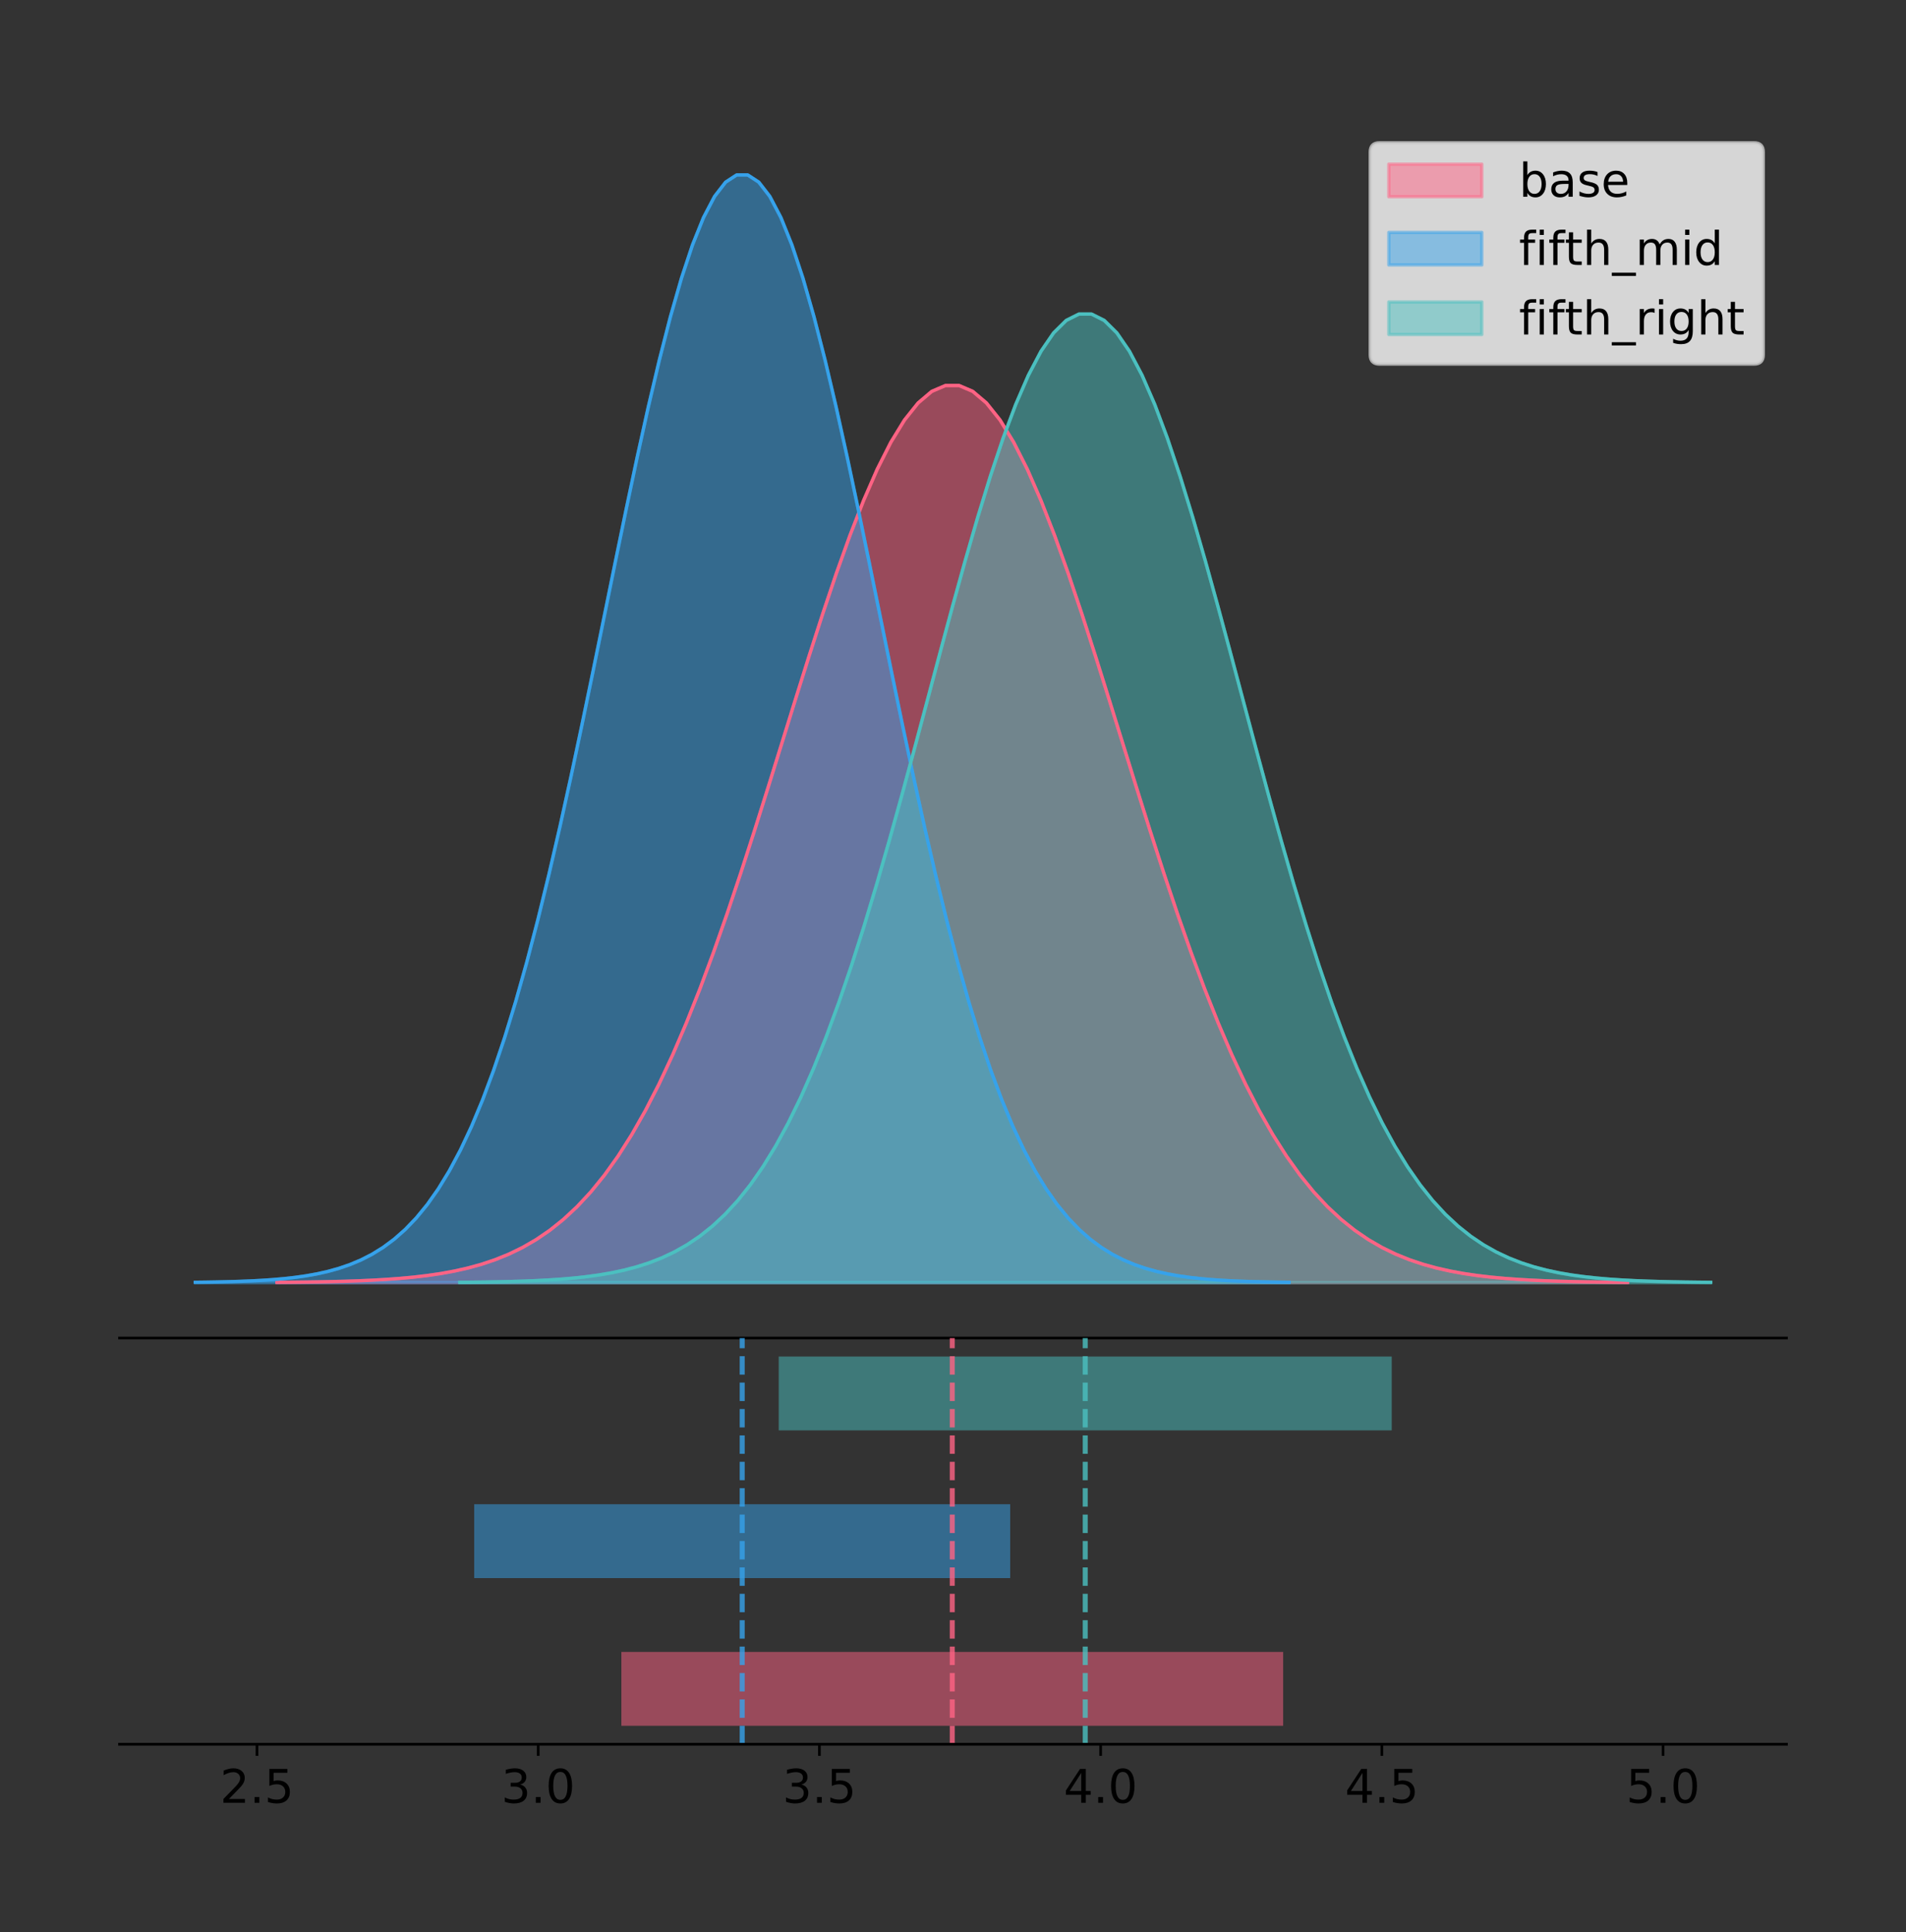 <?xml version="1.0" encoding="utf-8" standalone="no"?>
<!DOCTYPE svg PUBLIC "-//W3C//DTD SVG 1.1//EN"
  "http://www.w3.org/Graphics/SVG/1.1/DTD/svg11.dtd">
<!-- Created with matplotlib (https://matplotlib.org/) -->
<svg height="581.789pt" version="1.1" viewBox="0 0 574.2 581.789" width="574.2pt" xmlns="http://www.w3.org/2000/svg" xmlns:xlink="http://www.w3.org/1999/xlink">
 <rect x="0" y="0" width="574.2" height="581.789" fill="#333333" stroke="none"/>
 <defs>
  <style type="text/css">
*{stroke-linecap:butt;stroke-linejoin:round;}
  </style>
 </defs>
 <g id="figure_1">
  <g id="patch_1">
   <path d="M 0 581.789 
L 574.2 581.789 
L 574.2 0 
L 0 0 
z
" style="fill:none;"/>
  </g>
  <g id="axes_1">
   <g id="patch_2">
    <path d="M 36 402.93 
L 538.2 402.93 
L 538.2 36 
L 36 36 
z
" style="fill:none;"/>
   </g>
   <g id="PolyCollection_1">
    <defs>
     <path d="M 83.439 -195.538 
L 83.439 -195.629 
L 87.549 -195.663 
L 91.659 -195.709 
L 95.769 -195.77 
L 99.879 -195.852 
L 103.989 -195.959 
L 108.099 -196.099 
L 112.208 -196.281 
L 116.318 -196.515 
L 120.428 -196.815 
L 124.538 -197.196 
L 128.648 -197.677 
L 132.758 -198.279 
L 136.868 -199.029 
L 140.978 -199.954 
L 145.088 -201.087 
L 149.198 -202.467 
L 153.308 -204.133 
L 157.418 -206.131 
L 161.528 -208.507 
L 165.637 -211.314 
L 169.747 -214.603 
L 173.857 -218.428 
L 177.967 -222.841 
L 182.077 -227.894 
L 186.187 -233.631 
L 190.297 -240.094 
L 194.407 -247.315 
L 198.517 -255.314 
L 202.627 -264.099 
L 206.737 -273.664 
L 210.847 -283.984 
L 214.956 -295.016 
L 219.066 -306.695 
L 223.176 -318.937 
L 227.286 -331.636 
L 231.396 -344.664 
L 235.506 -357.876 
L 239.616 -371.108 
L 243.726 -384.183 
L 247.836 -396.913 
L 251.946 -409.102 
L 256.056 -420.555 
L 260.166 -431.08 
L 264.276 -440.491 
L 268.385 -448.621 
L 272.495 -455.318 
L 276.605 -460.458 
L 280.715 -463.94 
L 284.825 -465.699 
L 288.935 -465.699 
L 293.045 -463.94 
L 297.155 -460.458 
L 301.265 -455.318 
L 305.375 -448.621 
L 309.485 -440.491 
L 313.595 -431.08 
L 317.705 -420.555 
L 321.814 -409.102 
L 325.924 -396.913 
L 330.034 -384.183 
L 334.144 -371.108 
L 338.254 -357.876 
L 342.364 -344.664 
L 346.474 -331.636 
L 350.584 -318.937 
L 354.694 -306.695 
L 358.804 -295.016 
L 362.914 -283.984 
L 367.024 -273.664 
L 371.134 -264.099 
L 375.243 -255.314 
L 379.353 -247.315 
L 383.463 -240.094 
L 387.573 -233.631 
L 391.683 -227.894 
L 395.793 -222.841 
L 399.903 -218.428 
L 404.013 -214.603 
L 408.123 -211.314 
L 412.233 -208.507 
L 416.343 -206.131 
L 420.453 -204.133 
L 424.562 -202.467 
L 428.672 -201.087 
L 432.782 -199.954 
L 436.892 -199.029 
L 441.002 -198.279 
L 445.112 -197.677 
L 449.222 -197.196 
L 453.332 -196.815 
L 457.442 -196.515 
L 461.552 -196.281 
L 465.662 -196.099 
L 469.772 -195.959 
L 473.882 -195.852 
L 477.991 -195.77 
L 482.101 -195.709 
L 486.211 -195.663 
L 490.321 -195.629 
L 490.321 -195.538 
L 490.321 -195.538 
L 486.211 -195.538 
L 482.101 -195.538 
L 477.991 -195.538 
L 473.882 -195.538 
L 469.772 -195.538 
L 465.662 -195.538 
L 461.552 -195.538 
L 457.442 -195.538 
L 453.332 -195.538 
L 449.222 -195.538 
L 445.112 -195.538 
L 441.002 -195.538 
L 436.892 -195.538 
L 432.782 -195.538 
L 428.672 -195.538 
L 424.562 -195.538 
L 420.453 -195.538 
L 416.343 -195.538 
L 412.233 -195.538 
L 408.123 -195.538 
L 404.013 -195.538 
L 399.903 -195.538 
L 395.793 -195.538 
L 391.683 -195.538 
L 387.573 -195.538 
L 383.463 -195.538 
L 379.353 -195.538 
L 375.243 -195.538 
L 371.134 -195.538 
L 367.024 -195.538 
L 362.914 -195.538 
L 358.804 -195.538 
L 354.694 -195.538 
L 350.584 -195.538 
L 346.474 -195.538 
L 342.364 -195.538 
L 338.254 -195.538 
L 334.144 -195.538 
L 330.034 -195.538 
L 325.924 -195.538 
L 321.814 -195.538 
L 317.705 -195.538 
L 313.595 -195.538 
L 309.485 -195.538 
L 305.375 -195.538 
L 301.265 -195.538 
L 297.155 -195.538 
L 293.045 -195.538 
L 288.935 -195.538 
L 284.825 -195.538 
L 280.715 -195.538 
L 276.605 -195.538 
L 272.495 -195.538 
L 268.385 -195.538 
L 264.276 -195.538 
L 260.166 -195.538 
L 256.056 -195.538 
L 251.946 -195.538 
L 247.836 -195.538 
L 243.726 -195.538 
L 239.616 -195.538 
L 235.506 -195.538 
L 231.396 -195.538 
L 227.286 -195.538 
L 223.176 -195.538 
L 219.066 -195.538 
L 214.956 -195.538 
L 210.847 -195.538 
L 206.737 -195.538 
L 202.627 -195.538 
L 198.517 -195.538 
L 194.407 -195.538 
L 190.297 -195.538 
L 186.187 -195.538 
L 182.077 -195.538 
L 177.967 -195.538 
L 173.857 -195.538 
L 169.747 -195.538 
L 165.637 -195.538 
L 161.528 -195.538 
L 157.418 -195.538 
L 153.308 -195.538 
L 149.198 -195.538 
L 145.088 -195.538 
L 140.978 -195.538 
L 136.868 -195.538 
L 132.758 -195.538 
L 128.648 -195.538 
L 124.538 -195.538 
L 120.428 -195.538 
L 116.318 -195.538 
L 112.208 -195.538 
L 108.099 -195.538 
L 103.989 -195.538 
L 99.879 -195.538 
L 95.769 -195.538 
L 91.659 -195.538 
L 87.549 -195.538 
L 83.439 -195.538 
z
" id="m1567f2e3ce" style="stroke:#ff6384;stroke-opacity:0.5;"/>
    </defs>
    <g clip-path="url(#p4a7289ba7d)">
     <use style="fill:#ff6384;fill-opacity:0.5;stroke:#ff6384;stroke-opacity:0.5;" x="0" xlink:href="#m1567f2e3ce" y="581.789"/>
    </g>
   </g>
   <g id="PolyCollection_2">
    <defs>
     <path d="M 58.827 -195.538 
L 58.827 -195.65 
L 62.156 -195.692 
L 65.485 -195.749 
L 68.813 -195.825 
L 72.142 -195.925 
L 75.47 -196.058 
L 78.799 -196.23 
L 82.128 -196.455 
L 85.456 -196.744 
L 88.785 -197.115 
L 92.114 -197.585 
L 95.442 -198.179 
L 98.771 -198.923 
L 102.099 -199.848 
L 105.428 -200.99 
L 108.757 -202.39 
L 112.085 -204.093 
L 115.414 -206.151 
L 118.743 -208.617 
L 122.071 -211.552 
L 125.4 -215.017 
L 128.728 -219.078 
L 132.057 -223.801 
L 135.386 -229.25 
L 138.714 -235.488 
L 142.043 -242.572 
L 145.372 -250.552 
L 148.7 -259.468 
L 152.029 -269.344 
L 155.357 -280.192 
L 158.686 -292.002 
L 162.015 -304.744 
L 165.343 -318.365 
L 168.672 -332.786 
L 172.001 -347.901 
L 175.329 -363.58 
L 178.658 -379.667 
L 181.986 -395.98 
L 185.315 -412.318 
L 188.644 -428.462 
L 191.972 -444.18 
L 195.301 -459.23 
L 198.63 -473.372 
L 201.958 -486.366 
L 205.287 -497.987 
L 208.615 -508.025 
L 211.944 -516.294 
L 215.273 -522.64 
L 218.601 -526.94 
L 221.93 -529.111 
L 225.259 -529.111 
L 228.587 -526.94 
L 231.916 -522.64 
L 235.244 -516.294 
L 238.573 -508.025 
L 241.902 -497.987 
L 245.23 -486.366 
L 248.559 -473.372 
L 251.888 -459.23 
L 255.216 -444.18 
L 258.545 -428.462 
L 261.873 -412.318 
L 265.202 -395.98 
L 268.531 -379.667 
L 271.859 -363.58 
L 275.188 -347.901 
L 278.517 -332.786 
L 281.845 -318.365 
L 285.174 -304.744 
L 288.502 -292.002 
L 291.831 -280.192 
L 295.16 -269.344 
L 298.488 -259.468 
L 301.817 -250.552 
L 305.146 -242.572 
L 308.474 -235.488 
L 311.803 -229.25 
L 315.131 -223.801 
L 318.46 -219.078 
L 321.789 -215.017 
L 325.117 -211.552 
L 328.446 -208.617 
L 331.775 -206.151 
L 335.103 -204.093 
L 338.432 -202.39 
L 341.76 -200.99 
L 345.089 -199.848 
L 348.418 -198.923 
L 351.746 -198.179 
L 355.075 -197.585 
L 358.404 -197.115 
L 361.732 -196.744 
L 365.061 -196.455 
L 368.389 -196.23 
L 371.718 -196.058 
L 375.047 -195.925 
L 378.375 -195.825 
L 381.704 -195.749 
L 385.033 -195.692 
L 388.361 -195.65 
L 388.361 -195.538 
L 388.361 -195.538 
L 385.033 -195.538 
L 381.704 -195.538 
L 378.375 -195.538 
L 375.047 -195.538 
L 371.718 -195.538 
L 368.389 -195.538 
L 365.061 -195.538 
L 361.732 -195.538 
L 358.404 -195.538 
L 355.075 -195.538 
L 351.746 -195.538 
L 348.418 -195.538 
L 345.089 -195.538 
L 341.76 -195.538 
L 338.432 -195.538 
L 335.103 -195.538 
L 331.775 -195.538 
L 328.446 -195.538 
L 325.117 -195.538 
L 321.789 -195.538 
L 318.46 -195.538 
L 315.131 -195.538 
L 311.803 -195.538 
L 308.474 -195.538 
L 305.146 -195.538 
L 301.817 -195.538 
L 298.488 -195.538 
L 295.16 -195.538 
L 291.831 -195.538 
L 288.502 -195.538 
L 285.174 -195.538 
L 281.845 -195.538 
L 278.517 -195.538 
L 275.188 -195.538 
L 271.859 -195.538 
L 268.531 -195.538 
L 265.202 -195.538 
L 261.873 -195.538 
L 258.545 -195.538 
L 255.216 -195.538 
L 251.888 -195.538 
L 248.559 -195.538 
L 245.23 -195.538 
L 241.902 -195.538 
L 238.573 -195.538 
L 235.244 -195.538 
L 231.916 -195.538 
L 228.587 -195.538 
L 225.259 -195.538 
L 221.93 -195.538 
L 218.601 -195.538 
L 215.273 -195.538 
L 211.944 -195.538 
L 208.615 -195.538 
L 205.287 -195.538 
L 201.958 -195.538 
L 198.63 -195.538 
L 195.301 -195.538 
L 191.972 -195.538 
L 188.644 -195.538 
L 185.315 -195.538 
L 181.986 -195.538 
L 178.658 -195.538 
L 175.329 -195.538 
L 172.001 -195.538 
L 168.672 -195.538 
L 165.343 -195.538 
L 162.015 -195.538 
L 158.686 -195.538 
L 155.357 -195.538 
L 152.029 -195.538 
L 148.7 -195.538 
L 145.372 -195.538 
L 142.043 -195.538 
L 138.714 -195.538 
L 135.386 -195.538 
L 132.057 -195.538 
L 128.728 -195.538 
L 125.4 -195.538 
L 122.071 -195.538 
L 118.743 -195.538 
L 115.414 -195.538 
L 112.085 -195.538 
L 108.757 -195.538 
L 105.428 -195.538 
L 102.099 -195.538 
L 98.771 -195.538 
L 95.442 -195.538 
L 92.114 -195.538 
L 88.785 -195.538 
L 85.456 -195.538 
L 82.128 -195.538 
L 78.799 -195.538 
L 75.47 -195.538 
L 72.142 -195.538 
L 68.813 -195.538 
L 65.485 -195.538 
L 62.156 -195.538 
L 58.827 -195.538 
z
" id="ma190ba079f" style="stroke:#36a2eb;stroke-opacity:0.5;"/>
    </defs>
    <g clip-path="url(#p4a7289ba7d)">
     <use style="fill:#36a2eb;fill-opacity:0.5;stroke:#36a2eb;stroke-opacity:0.5;" x="0" xlink:href="#ma190ba079f" y="581.789"/>
    </g>
   </g>
   <g id="PolyCollection_3">
    <defs>
     <path d="M 138.499 -195.538 
L 138.499 -195.636 
L 142.306 -195.673 
L 146.112 -195.723 
L 149.919 -195.789 
L 153.726 -195.877 
L 157.533 -195.992 
L 161.34 -196.144 
L 165.146 -196.34 
L 168.953 -196.593 
L 172.76 -196.917 
L 176.567 -197.328 
L 180.374 -197.847 
L 184.18 -198.498 
L 187.987 -199.307 
L 191.794 -200.305 
L 195.601 -201.529 
L 199.408 -203.019 
L 203.215 -204.818 
L 207.021 -206.974 
L 210.828 -209.54 
L 214.635 -212.57 
L 218.442 -216.121 
L 222.249 -220.251 
L 226.055 -225.015 
L 229.862 -230.47 
L 233.669 -236.664 
L 237.476 -243.642 
L 241.283 -251.437 
L 245.089 -260.073 
L 248.896 -269.558 
L 252.703 -279.885 
L 256.51 -291.027 
L 260.317 -302.937 
L 264.123 -315.546 
L 267.93 -328.763 
L 271.737 -342.472 
L 275.544 -356.538 
L 279.351 -370.802 
L 283.157 -385.088 
L 286.964 -399.204 
L 290.771 -412.947 
L 294.578 -426.107 
L 298.385 -438.472 
L 302.192 -449.834 
L 305.998 -459.995 
L 309.805 -468.772 
L 313.612 -476.003 
L 317.419 -481.552 
L 321.226 -485.311 
L 325.032 -487.21 
L 328.839 -487.21 
L 332.646 -485.311 
L 336.453 -481.552 
L 340.26 -476.003 
L 344.066 -468.772 
L 347.873 -459.995 
L 351.68 -449.834 
L 355.487 -438.472 
L 359.294 -426.107 
L 363.1 -412.947 
L 366.907 -399.204 
L 370.714 -385.088 
L 374.521 -370.802 
L 378.328 -356.538 
L 382.134 -342.472 
L 385.941 -328.763 
L 389.748 -315.546 
L 393.555 -302.937 
L 397.362 -291.027 
L 401.169 -279.885 
L 404.975 -269.558 
L 408.782 -260.073 
L 412.589 -251.437 
L 416.396 -243.642 
L 420.203 -236.664 
L 424.009 -230.47 
L 427.816 -225.015 
L 431.623 -220.251 
L 435.43 -216.121 
L 439.237 -212.57 
L 443.043 -209.54 
L 446.85 -206.974 
L 450.657 -204.818 
L 454.464 -203.019 
L 458.271 -201.529 
L 462.077 -200.305 
L 465.884 -199.307 
L 469.691 -198.498 
L 473.498 -197.847 
L 477.305 -197.328 
L 481.111 -196.917 
L 484.918 -196.593 
L 488.725 -196.34 
L 492.532 -196.144 
L 496.339 -195.992 
L 500.145 -195.877 
L 503.952 -195.789 
L 507.759 -195.723 
L 511.566 -195.673 
L 515.373 -195.636 
L 515.373 -195.538 
L 515.373 -195.538 
L 511.566 -195.538 
L 507.759 -195.538 
L 503.952 -195.538 
L 500.145 -195.538 
L 496.339 -195.538 
L 492.532 -195.538 
L 488.725 -195.538 
L 484.918 -195.538 
L 481.111 -195.538 
L 477.305 -195.538 
L 473.498 -195.538 
L 469.691 -195.538 
L 465.884 -195.538 
L 462.077 -195.538 
L 458.271 -195.538 
L 454.464 -195.538 
L 450.657 -195.538 
L 446.85 -195.538 
L 443.043 -195.538 
L 439.237 -195.538 
L 435.43 -195.538 
L 431.623 -195.538 
L 427.816 -195.538 
L 424.009 -195.538 
L 420.203 -195.538 
L 416.396 -195.538 
L 412.589 -195.538 
L 408.782 -195.538 
L 404.975 -195.538 
L 401.169 -195.538 
L 397.362 -195.538 
L 393.555 -195.538 
L 389.748 -195.538 
L 385.941 -195.538 
L 382.134 -195.538 
L 378.328 -195.538 
L 374.521 -195.538 
L 370.714 -195.538 
L 366.907 -195.538 
L 363.1 -195.538 
L 359.294 -195.538 
L 355.487 -195.538 
L 351.68 -195.538 
L 347.873 -195.538 
L 344.066 -195.538 
L 340.26 -195.538 
L 336.453 -195.538 
L 332.646 -195.538 
L 328.839 -195.538 
L 325.032 -195.538 
L 321.226 -195.538 
L 317.419 -195.538 
L 313.612 -195.538 
L 309.805 -195.538 
L 305.998 -195.538 
L 302.192 -195.538 
L 298.385 -195.538 
L 294.578 -195.538 
L 290.771 -195.538 
L 286.964 -195.538 
L 283.157 -195.538 
L 279.351 -195.538 
L 275.544 -195.538 
L 271.737 -195.538 
L 267.93 -195.538 
L 264.123 -195.538 
L 260.317 -195.538 
L 256.51 -195.538 
L 252.703 -195.538 
L 248.896 -195.538 
L 245.089 -195.538 
L 241.283 -195.538 
L 237.476 -195.538 
L 233.669 -195.538 
L 229.862 -195.538 
L 226.055 -195.538 
L 222.249 -195.538 
L 218.442 -195.538 
L 214.635 -195.538 
L 210.828 -195.538 
L 207.021 -195.538 
L 203.215 -195.538 
L 199.408 -195.538 
L 195.601 -195.538 
L 191.794 -195.538 
L 187.987 -195.538 
L 184.18 -195.538 
L 180.374 -195.538 
L 176.567 -195.538 
L 172.76 -195.538 
L 168.953 -195.538 
L 165.146 -195.538 
L 161.34 -195.538 
L 157.533 -195.538 
L 153.726 -195.538 
L 149.919 -195.538 
L 146.112 -195.538 
L 142.306 -195.538 
L 138.499 -195.538 
z
" id="md56364bd25" style="stroke:#4bc0c0;stroke-opacity:0.5;"/>
    </defs>
    <g clip-path="url(#p4a7289ba7d)">
     <use style="fill:#4bc0c0;fill-opacity:0.5;stroke:#4bc0c0;stroke-opacity:0.5;" x="0" xlink:href="#md56364bd25" y="581.789"/>
    </g>
   </g>
   <g id="line2d_1">
    <path clip-path="url(#p4a7289ba7d)" d="M 83.439 386.161 
L 87.549 386.126 
L 91.659 386.08 
L 95.769 386.019 
L 99.879 385.938 
L 103.989 385.831 
L 108.099 385.691 
L 112.208 385.509 
L 116.318 385.274 
L 120.428 384.974 
L 124.538 384.593 
L 128.648 384.112 
L 132.758 383.51 
L 136.868 382.761 
L 140.978 381.836 
L 145.088 380.702 
L 149.198 379.322 
L 153.308 377.656 
L 157.418 375.659 
L 161.528 373.282 
L 165.637 370.475 
L 169.747 367.186 
L 173.857 363.361 
L 177.967 358.948 
L 182.077 353.896 
L 186.187 348.158 
L 190.297 341.695 
L 194.407 334.475 
L 198.517 326.476 
L 202.627 317.69 
L 206.737 308.125 
L 210.847 297.805 
L 214.956 286.774 
L 219.066 275.094 
L 223.176 262.852 
L 227.286 250.154 
L 231.396 237.125 
L 235.506 223.913 
L 239.616 210.681 
L 243.726 197.606 
L 247.836 184.876 
L 251.946 172.687 
L 256.056 161.234 
L 260.166 150.71 
L 264.276 141.298 
L 268.385 133.169 
L 272.495 126.471 
L 276.605 121.332 
L 280.715 117.849 
L 284.825 116.091 
L 288.935 116.091 
L 293.045 117.849 
L 297.155 121.332 
L 301.265 126.471 
L 305.375 133.169 
L 309.485 141.298 
L 313.595 150.71 
L 317.705 161.234 
L 321.814 172.687 
L 325.924 184.876 
L 330.034 197.606 
L 334.144 210.681 
L 338.254 223.913 
L 342.364 237.125 
L 346.474 250.154 
L 350.584 262.852 
L 354.694 275.094 
L 358.804 286.774 
L 362.914 297.805 
L 367.024 308.125 
L 371.134 317.69 
L 375.243 326.476 
L 379.353 334.475 
L 383.463 341.695 
L 387.573 348.158 
L 391.683 353.896 
L 395.793 358.948 
L 399.903 363.361 
L 404.013 367.186 
L 408.123 370.475 
L 412.233 373.282 
L 416.343 375.659 
L 420.453 377.656 
L 424.562 379.322 
L 428.672 380.702 
L 432.782 381.836 
L 436.892 382.761 
L 441.002 383.51 
L 445.112 384.112 
L 449.222 384.593 
L 453.332 384.974 
L 457.442 385.274 
L 461.552 385.509 
L 465.662 385.691 
L 469.772 385.831 
L 473.882 385.938 
L 477.991 386.019 
L 482.101 386.08 
L 486.211 386.126 
L 490.321 386.161 
" style="fill:none;stroke:#ff6384;stroke-linecap:square;"/>
   </g>
   <g id="line2d_2">
    <path clip-path="url(#p4a7289ba7d)" d="M 58.827 386.139 
L 62.156 386.097 
L 65.485 386.04 
L 68.813 385.965 
L 72.142 385.864 
L 75.47 385.732 
L 78.799 385.559 
L 82.128 385.334 
L 85.456 385.045 
L 88.785 384.675 
L 92.114 384.204 
L 95.442 383.61 
L 98.771 382.867 
L 102.099 381.941 
L 105.428 380.799 
L 108.757 379.399 
L 112.085 377.696 
L 115.414 375.639 
L 118.743 373.172 
L 122.071 370.238 
L 125.4 366.772 
L 128.728 362.711 
L 132.057 357.989 
L 135.386 352.539 
L 138.714 346.301 
L 142.043 339.217 
L 145.372 331.237 
L 148.7 322.322 
L 152.029 312.445 
L 155.357 301.597 
L 158.686 289.787 
L 162.015 277.045 
L 165.343 263.424 
L 168.672 249.004 
L 172.001 233.888 
L 175.329 218.209 
L 178.658 202.123 
L 181.986 185.809 
L 185.315 169.471 
L 188.644 153.327 
L 191.972 137.61 
L 195.301 122.559 
L 198.63 108.418 
L 201.958 95.423 
L 205.287 83.803 
L 208.615 73.765 
L 211.944 65.495 
L 215.273 59.15 
L 218.601 54.85 
L 221.93 52.679 
L 225.259 52.679 
L 228.587 54.85 
L 231.916 59.15 
L 235.244 65.495 
L 238.573 73.765 
L 241.902 83.803 
L 245.23 95.423 
L 248.559 108.418 
L 251.888 122.559 
L 255.216 137.61 
L 258.545 153.327 
L 261.873 169.471 
L 265.202 185.809 
L 268.531 202.123 
L 271.859 218.209 
L 275.188 233.888 
L 278.517 249.004 
L 281.845 263.424 
L 285.174 277.045 
L 288.502 289.787 
L 291.831 301.597 
L 295.16 312.445 
L 298.488 322.322 
L 301.817 331.237 
L 305.146 339.217 
L 308.474 346.301 
L 311.803 352.539 
L 315.131 357.989 
L 318.46 362.711 
L 321.789 366.772 
L 325.117 370.238 
L 328.446 373.172 
L 331.775 375.639 
L 335.103 377.696 
L 338.432 379.399 
L 341.76 380.799 
L 345.089 381.941 
L 348.418 382.867 
L 351.746 383.61 
L 355.075 384.204 
L 358.404 384.675 
L 361.732 385.045 
L 365.061 385.334 
L 368.389 385.559 
L 371.718 385.732 
L 375.047 385.864 
L 378.375 385.965 
L 381.704 386.04 
L 385.033 386.097 
L 388.361 386.139 
" style="fill:none;stroke:#36a2eb;stroke-linecap:square;"/>
   </g>
   <g id="line2d_3">
    <path clip-path="url(#p4a7289ba7d)" d="M 138.499 386.153 
L 142.306 386.117 
L 146.112 386.067 
L 149.919 386.001 
L 153.726 385.913 
L 157.533 385.797 
L 161.34 385.646 
L 165.146 385.45 
L 168.953 385.197 
L 172.76 384.873 
L 176.567 384.461 
L 180.374 383.942 
L 184.18 383.292 
L 187.987 382.483 
L 191.794 381.484 
L 195.601 380.26 
L 199.408 378.771 
L 203.215 376.972 
L 207.021 374.815 
L 210.828 372.249 
L 214.635 369.219 
L 218.442 365.668 
L 222.249 361.539 
L 226.055 356.774 
L 229.862 351.32 
L 233.669 345.125 
L 237.476 338.147 
L 241.283 330.352 
L 245.089 321.716 
L 248.896 312.231 
L 252.703 301.904 
L 256.51 290.763 
L 260.317 278.853 
L 264.123 266.244 
L 267.93 253.027 
L 271.737 239.317 
L 275.544 225.251 
L 279.351 210.987 
L 283.157 196.701 
L 286.964 182.585 
L 290.771 168.842 
L 294.578 155.682 
L 298.385 143.317 
L 302.192 131.955 
L 305.998 121.794 
L 309.805 113.017 
L 313.612 105.786 
L 317.419 100.238 
L 321.226 96.478 
L 325.032 94.58 
L 328.839 94.58 
L 332.646 96.478 
L 336.453 100.238 
L 340.26 105.786 
L 344.066 113.017 
L 347.873 121.794 
L 351.68 131.955 
L 355.487 143.317 
L 359.294 155.682 
L 363.1 168.842 
L 366.907 182.585 
L 370.714 196.701 
L 374.521 210.987 
L 378.328 225.251 
L 382.134 239.317 
L 385.941 253.027 
L 389.748 266.244 
L 393.555 278.853 
L 397.362 290.763 
L 401.169 301.904 
L 404.975 312.231 
L 408.782 321.716 
L 412.589 330.352 
L 416.396 338.147 
L 420.203 345.125 
L 424.009 351.32 
L 427.816 356.774 
L 431.623 361.539 
L 435.43 365.668 
L 439.237 369.219 
L 443.043 372.249 
L 446.85 374.815 
L 450.657 376.972 
L 454.464 378.771 
L 458.271 380.26 
L 462.077 381.484 
L 465.884 382.483 
L 469.691 383.292 
L 473.498 383.942 
L 477.305 384.461 
L 481.111 384.873 
L 484.918 385.197 
L 488.725 385.45 
L 492.532 385.646 
L 496.339 385.797 
L 500.145 385.913 
L 503.952 386.001 
L 507.759 386.067 
L 511.566 386.117 
L 515.373 386.153 
" style="fill:none;stroke:#4bc0c0;stroke-linecap:square;"/>
   </g>
   <g id="patch_3">
    <path d="M 36 402.93 
L 538.2 402.93 
" style="fill:none;stroke:#000000;stroke-linecap:square;stroke-linejoin:miter;stroke-width:0.8;"/>
   </g>
   <g id="legend_1">
    <g id="patch_4">
     <path d="M 415.602 109.627 
L 528.4 109.627 
Q 531.2 109.627 531.2 106.827 
L 531.2 45.8 
Q 531.2 43 528.4 43 
L 415.602 43 
Q 412.802 43 412.802 45.8 
L 412.802 106.827 
Q 412.802 109.627 415.602 109.627 
z
" style="fill:#ffffff;opacity:0.8;stroke:#cccccc;stroke-linejoin:miter;"/>
    </g>
    <g id="patch_5">
     <path d="M 418.402 59.238 
L 446.402 59.238 
L 446.402 49.438 
L 418.402 49.438 
z
" style="fill:#ff6384;opacity:0.5;stroke:#ff6384;stroke-linejoin:miter;"/>
    </g>
    <g id="text_1">
     <!-- base -->
     <defs>
      <path d="M 48.688 27.297 
Q 48.688 37.203 44.609 42.844 
Q 40.531 48.484 33.406 48.484 
Q 26.266 48.484 22.188 42.844 
Q 18.109 37.203 18.109 27.297 
Q 18.109 17.391 22.188 11.75 
Q 26.266 6.109 33.406 6.109 
Q 40.531 6.109 44.609 11.75 
Q 48.688 17.391 48.688 27.297 
z
M 18.109 46.391 
Q 20.953 51.266 25.266 53.625 
Q 29.594 56 35.594 56 
Q 45.562 56 51.781 48.094 
Q 58.016 40.188 58.016 27.297 
Q 58.016 14.406 51.781 6.484 
Q 45.562 -1.422 35.594 -1.422 
Q 29.594 -1.422 25.266 0.953 
Q 20.953 3.328 18.109 8.203 
L 18.109 0 
L 9.078 0 
L 9.078 75.984 
L 18.109 75.984 
z
" id="DejaVuSans-98"/>
      <path d="M 34.281 27.484 
Q 23.391 27.484 19.188 25 
Q 14.984 22.516 14.984 16.5 
Q 14.984 11.719 18.141 8.906 
Q 21.297 6.109 26.703 6.109 
Q 34.188 6.109 38.703 11.406 
Q 43.219 16.703 43.219 25.484 
L 43.219 27.484 
z
M 52.203 31.203 
L 52.203 0 
L 43.219 0 
L 43.219 8.297 
Q 40.141 3.328 35.547 0.953 
Q 30.953 -1.422 24.312 -1.422 
Q 15.922 -1.422 10.953 3.297 
Q 6 8.016 6 15.922 
Q 6 25.141 12.172 29.828 
Q 18.359 34.516 30.609 34.516 
L 43.219 34.516 
L 43.219 35.406 
Q 43.219 41.609 39.141 45 
Q 35.062 48.391 27.688 48.391 
Q 23 48.391 18.547 47.266 
Q 14.109 46.141 10.016 43.891 
L 10.016 52.203 
Q 14.938 54.109 19.578 55.047 
Q 24.219 56 28.609 56 
Q 40.484 56 46.344 49.844 
Q 52.203 43.703 52.203 31.203 
z
" id="DejaVuSans-97"/>
      <path d="M 44.281 53.078 
L 44.281 44.578 
Q 40.484 46.531 36.375 47.5 
Q 32.281 48.484 27.875 48.484 
Q 21.188 48.484 17.844 46.438 
Q 14.5 44.391 14.5 40.281 
Q 14.5 37.156 16.891 35.375 
Q 19.281 33.594 26.516 31.984 
L 29.594 31.297 
Q 39.156 29.25 43.188 25.516 
Q 47.219 21.781 47.219 15.094 
Q 47.219 7.469 41.188 3.016 
Q 35.156 -1.422 24.609 -1.422 
Q 20.219 -1.422 15.453 -0.562 
Q 10.688 0.297 5.422 2 
L 5.422 11.281 
Q 10.406 8.688 15.234 7.391 
Q 20.062 6.109 24.812 6.109 
Q 31.156 6.109 34.562 8.281 
Q 37.984 10.453 37.984 14.406 
Q 37.984 18.062 35.516 20.016 
Q 33.062 21.969 24.703 23.781 
L 21.578 24.516 
Q 13.234 26.266 9.516 29.906 
Q 5.812 33.547 5.812 39.891 
Q 5.812 47.609 11.281 51.797 
Q 16.75 56 26.812 56 
Q 31.781 56 36.172 55.266 
Q 40.578 54.547 44.281 53.078 
z
" id="DejaVuSans-115"/>
      <path d="M 56.203 29.594 
L 56.203 25.203 
L 14.891 25.203 
Q 15.484 15.922 20.484 11.062 
Q 25.484 6.203 34.422 6.203 
Q 39.594 6.203 44.453 7.469 
Q 49.312 8.734 54.109 11.281 
L 54.109 2.781 
Q 49.266 0.734 44.188 -0.344 
Q 39.109 -1.422 33.891 -1.422 
Q 20.797 -1.422 13.156 6.188 
Q 5.516 13.812 5.516 26.812 
Q 5.516 40.234 12.766 48.109 
Q 20.016 56 32.328 56 
Q 43.359 56 49.781 48.891 
Q 56.203 41.797 56.203 29.594 
z
M 47.219 32.234 
Q 47.125 39.594 43.094 43.984 
Q 39.062 48.391 32.422 48.391 
Q 24.906 48.391 20.391 44.141 
Q 15.875 39.891 15.188 32.172 
z
" id="DejaVuSans-101"/>
     </defs>
     <g transform="translate(457.602 59.238)scale(0.14 -0.14)">
      <use xlink:href="#DejaVuSans-98"/>
      <use x="63.477" xlink:href="#DejaVuSans-97"/>
      <use x="124.756" xlink:href="#DejaVuSans-115"/>
      <use x="176.855" xlink:href="#DejaVuSans-101"/>
     </g>
    </g>
    <g id="patch_6">
     <path d="M 418.402 79.787 
L 446.402 79.787 
L 446.402 69.987 
L 418.402 69.987 
z
" style="fill:#36a2eb;opacity:0.5;stroke:#36a2eb;stroke-linejoin:miter;"/>
    </g>
    <g id="text_2">
     <!-- fifth_mid -->
     <defs>
      <path d="M 37.109 75.984 
L 37.109 68.5 
L 28.516 68.5 
Q 23.688 68.5 21.797 66.547 
Q 19.922 64.594 19.922 59.516 
L 19.922 54.688 
L 34.719 54.688 
L 34.719 47.703 
L 19.922 47.703 
L 19.922 0 
L 10.891 0 
L 10.891 47.703 
L 2.297 47.703 
L 2.297 54.688 
L 10.891 54.688 
L 10.891 58.5 
Q 10.891 67.625 15.141 71.797 
Q 19.391 75.984 28.609 75.984 
z
" id="DejaVuSans-102"/>
      <path d="M 9.422 54.688 
L 18.406 54.688 
L 18.406 0 
L 9.422 0 
z
M 9.422 75.984 
L 18.406 75.984 
L 18.406 64.594 
L 9.422 64.594 
z
" id="DejaVuSans-105"/>
      <path d="M 18.312 70.219 
L 18.312 54.688 
L 36.812 54.688 
L 36.812 47.703 
L 18.312 47.703 
L 18.312 18.016 
Q 18.312 11.328 20.141 9.422 
Q 21.969 7.516 27.594 7.516 
L 36.812 7.516 
L 36.812 0 
L 27.594 0 
Q 17.188 0 13.234 3.875 
Q 9.281 7.766 9.281 18.016 
L 9.281 47.703 
L 2.688 47.703 
L 2.688 54.688 
L 9.281 54.688 
L 9.281 70.219 
z
" id="DejaVuSans-116"/>
      <path d="M 54.891 33.016 
L 54.891 0 
L 45.906 0 
L 45.906 32.719 
Q 45.906 40.484 42.875 44.328 
Q 39.844 48.188 33.797 48.188 
Q 26.516 48.188 22.312 43.547 
Q 18.109 38.922 18.109 30.906 
L 18.109 0 
L 9.078 0 
L 9.078 75.984 
L 18.109 75.984 
L 18.109 46.188 
Q 21.344 51.125 25.703 53.562 
Q 30.078 56 35.797 56 
Q 45.219 56 50.047 50.172 
Q 54.891 44.344 54.891 33.016 
z
" id="DejaVuSans-104"/>
      <path d="M 50.984 -16.609 
L 50.984 -23.578 
L -0.984 -23.578 
L -0.984 -16.609 
z
" id="DejaVuSans-95"/>
      <path d="M 52 44.188 
Q 55.375 50.25 60.062 53.125 
Q 64.75 56 71.094 56 
Q 79.641 56 84.281 50.016 
Q 88.922 44.047 88.922 33.016 
L 88.922 0 
L 79.891 0 
L 79.891 32.719 
Q 79.891 40.578 77.094 44.375 
Q 74.312 48.188 68.609 48.188 
Q 61.625 48.188 57.562 43.547 
Q 53.516 38.922 53.516 30.906 
L 53.516 0 
L 44.484 0 
L 44.484 32.719 
Q 44.484 40.625 41.703 44.406 
Q 38.922 48.188 33.109 48.188 
Q 26.219 48.188 22.156 43.531 
Q 18.109 38.875 18.109 30.906 
L 18.109 0 
L 9.078 0 
L 9.078 54.688 
L 18.109 54.688 
L 18.109 46.188 
Q 21.188 51.219 25.484 53.609 
Q 29.781 56 35.688 56 
Q 41.656 56 45.828 52.969 
Q 50 49.953 52 44.188 
z
" id="DejaVuSans-109"/>
      <path d="M 45.406 46.391 
L 45.406 75.984 
L 54.391 75.984 
L 54.391 0 
L 45.406 0 
L 45.406 8.203 
Q 42.578 3.328 38.25 0.953 
Q 33.938 -1.422 27.875 -1.422 
Q 17.969 -1.422 11.734 6.484 
Q 5.516 14.406 5.516 27.297 
Q 5.516 40.188 11.734 48.094 
Q 17.969 56 27.875 56 
Q 33.938 56 38.25 53.625 
Q 42.578 51.266 45.406 46.391 
z
M 14.797 27.297 
Q 14.797 17.391 18.875 11.75 
Q 22.953 6.109 30.078 6.109 
Q 37.203 6.109 41.297 11.75 
Q 45.406 17.391 45.406 27.297 
Q 45.406 37.203 41.297 42.844 
Q 37.203 48.484 30.078 48.484 
Q 22.953 48.484 18.875 42.844 
Q 14.797 37.203 14.797 27.297 
z
" id="DejaVuSans-100"/>
     </defs>
     <g transform="translate(457.602 79.787)scale(0.14 -0.14)">
      <use xlink:href="#DejaVuSans-102"/>
      <use x="35.205" xlink:href="#DejaVuSans-105"/>
      <use x="62.988" xlink:href="#DejaVuSans-102"/>
      <use x="98.178" xlink:href="#DejaVuSans-116"/>
      <use x="137.387" xlink:href="#DejaVuSans-104"/>
      <use x="200.766" xlink:href="#DejaVuSans-95"/>
      <use x="250.766" xlink:href="#DejaVuSans-109"/>
      <use x="348.178" xlink:href="#DejaVuSans-105"/>
      <use x="375.961" xlink:href="#DejaVuSans-100"/>
     </g>
    </g>
    <g id="patch_7">
     <path d="M 418.402 100.726 
L 446.402 100.726 
L 446.402 90.926 
L 418.402 90.926 
z
" style="fill:#4bc0c0;opacity:0.5;stroke:#4bc0c0;stroke-linejoin:miter;"/>
    </g>
    <g id="text_3">
     <!-- fifth_right -->
     <defs>
      <path d="M 41.109 46.297 
Q 39.594 47.172 37.812 47.578 
Q 36.031 48 33.891 48 
Q 26.266 48 22.188 43.047 
Q 18.109 38.094 18.109 28.812 
L 18.109 0 
L 9.078 0 
L 9.078 54.688 
L 18.109 54.688 
L 18.109 46.188 
Q 20.953 51.172 25.484 53.578 
Q 30.031 56 36.531 56 
Q 37.453 56 38.578 55.875 
Q 39.703 55.766 41.062 55.516 
z
" id="DejaVuSans-114"/>
      <path d="M 45.406 27.984 
Q 45.406 37.75 41.375 43.109 
Q 37.359 48.484 30.078 48.484 
Q 22.859 48.484 18.828 43.109 
Q 14.797 37.75 14.797 27.984 
Q 14.797 18.266 18.828 12.891 
Q 22.859 7.516 30.078 7.516 
Q 37.359 7.516 41.375 12.891 
Q 45.406 18.266 45.406 27.984 
z
M 54.391 6.781 
Q 54.391 -7.172 48.188 -13.984 
Q 42 -20.797 29.203 -20.797 
Q 24.469 -20.797 20.266 -20.094 
Q 16.062 -19.391 12.109 -17.922 
L 12.109 -9.188 
Q 16.062 -11.328 19.922 -12.344 
Q 23.781 -13.375 27.781 -13.375 
Q 36.625 -13.375 41.016 -8.766 
Q 45.406 -4.156 45.406 5.172 
L 45.406 9.625 
Q 42.625 4.781 38.281 2.391 
Q 33.938 0 27.875 0 
Q 17.828 0 11.672 7.656 
Q 5.516 15.328 5.516 27.984 
Q 5.516 40.672 11.672 48.328 
Q 17.828 56 27.875 56 
Q 33.938 56 38.281 53.609 
Q 42.625 51.219 45.406 46.391 
L 45.406 54.688 
L 54.391 54.688 
z
" id="DejaVuSans-103"/>
     </defs>
     <g transform="translate(457.602 100.726)scale(0.14 -0.14)">
      <use xlink:href="#DejaVuSans-102"/>
      <use x="35.205" xlink:href="#DejaVuSans-105"/>
      <use x="62.988" xlink:href="#DejaVuSans-102"/>
      <use x="98.178" xlink:href="#DejaVuSans-116"/>
      <use x="137.387" xlink:href="#DejaVuSans-104"/>
      <use x="200.766" xlink:href="#DejaVuSans-95"/>
      <use x="250.766" xlink:href="#DejaVuSans-114"/>
      <use x="291.879" xlink:href="#DejaVuSans-105"/>
      <use x="319.662" xlink:href="#DejaVuSans-103"/>
      <use x="383.139" xlink:href="#DejaVuSans-104"/>
      <use x="446.518" xlink:href="#DejaVuSans-116"/>
     </g>
    </g>
   </g>
  </g>
  <g id="axes_2">
   <g id="patch_8">
    <path d="M 36 525.24 
L 538.2 525.24 
L 538.2 402.93 
L 36 402.93 
z
" style="fill:none;"/>
   </g>
   <g id="patch_9">
    <path clip-path="url(#p5ece615ee1)" d="M 187.194 519.68 
L 386.566 519.68 
L 386.566 497.442 
L 187.194 497.442 
z
" style="fill:#ff6384;opacity:0.5;"/>
   </g>
   <g id="patch_10">
    <path clip-path="url(#p5ece615ee1)" d="M 142.858 475.204 
L 304.33 475.204 
L 304.33 452.966 
L 142.858 452.966 
z
" style="fill:#36a2eb;opacity:0.5;"/>
   </g>
   <g id="patch_11">
    <path clip-path="url(#p5ece615ee1)" d="M 234.602 430.728 
L 419.27 430.728 
L 419.27 408.49 
L 234.602 408.49 
z
" style="fill:#4bc0c0;opacity:0.5;"/>
   </g>
   <g id="matplotlib.axis_1">
    <g id="xtick_1">
     <g id="line2d_4">
      <defs>
       <path d="M 0 0 
L 0 3.5 
" id="mff1c3a566f" style="stroke:#000000;stroke-width:0.8;"/>
      </defs>
      <g>
       <use style="stroke:#000000;stroke-width:0.8;" x="77.418" xlink:href="#mff1c3a566f" y="525.24"/>
      </g>
     </g>
     <g id="text_4">
      <!-- 2.5 -->
      <defs>
       <path d="M 19.188 8.297 
L 53.609 8.297 
L 53.609 0 
L 7.328 0 
L 7.328 8.297 
Q 12.938 14.109 22.625 23.891 
Q 32.328 33.688 34.812 36.531 
Q 39.547 41.844 41.422 45.531 
Q 43.312 49.219 43.312 52.781 
Q 43.312 58.594 39.234 62.25 
Q 35.156 65.922 28.609 65.922 
Q 23.969 65.922 18.812 64.312 
Q 13.672 62.703 7.812 59.422 
L 7.812 69.391 
Q 13.766 71.781 18.938 73 
Q 24.125 74.219 28.422 74.219 
Q 39.75 74.219 46.484 68.547 
Q 53.219 62.891 53.219 53.422 
Q 53.219 48.922 51.531 44.891 
Q 49.859 40.875 45.406 35.406 
Q 44.188 33.984 37.641 27.219 
Q 31.109 20.453 19.188 8.297 
z
" id="DejaVuSans-50"/>
       <path d="M 10.688 12.406 
L 21 12.406 
L 21 0 
L 10.688 0 
z
" id="DejaVuSans-46"/>
       <path d="M 10.797 72.906 
L 49.516 72.906 
L 49.516 64.594 
L 19.828 64.594 
L 19.828 46.734 
Q 21.969 47.469 24.109 47.828 
Q 26.266 48.188 28.422 48.188 
Q 40.625 48.188 47.75 41.5 
Q 54.891 34.812 54.891 23.391 
Q 54.891 11.625 47.562 5.094 
Q 40.234 -1.422 26.906 -1.422 
Q 22.312 -1.422 17.547 -0.641 
Q 12.797 0.141 7.719 1.703 
L 7.719 11.625 
Q 12.109 9.234 16.797 8.062 
Q 21.484 6.891 26.703 6.891 
Q 35.156 6.891 40.078 11.328 
Q 45.016 15.766 45.016 23.391 
Q 45.016 31 40.078 35.438 
Q 35.156 39.891 26.703 39.891 
Q 22.75 39.891 18.812 39.016 
Q 14.891 38.141 10.797 36.281 
z
" id="DejaVuSans-53"/>
      </defs>
      <g transform="translate(66.286 542.878)scale(0.14 -0.14)">
       <use xlink:href="#DejaVuSans-50"/>
       <use x="63.623" xlink:href="#DejaVuSans-46"/>
       <use x="95.41" xlink:href="#DejaVuSans-53"/>
      </g>
     </g>
    </g>
    <g id="xtick_2">
     <g id="line2d_5">
      <g>
       <use style="stroke:#000000;stroke-width:0.8;" x="162.138" xlink:href="#mff1c3a566f" y="525.24"/>
      </g>
     </g>
     <g id="text_5">
      <!-- 3.0 -->
      <defs>
       <path d="M 40.578 39.312 
Q 47.656 37.797 51.625 33 
Q 55.609 28.219 55.609 21.188 
Q 55.609 10.406 48.188 4.484 
Q 40.766 -1.422 27.094 -1.422 
Q 22.516 -1.422 17.656 -0.516 
Q 12.797 0.391 7.625 2.203 
L 7.625 11.719 
Q 11.719 9.328 16.594 8.109 
Q 21.484 6.891 26.812 6.891 
Q 36.078 6.891 40.938 10.547 
Q 45.797 14.203 45.797 21.188 
Q 45.797 27.641 41.281 31.266 
Q 36.766 34.906 28.719 34.906 
L 20.219 34.906 
L 20.219 43.016 
L 29.109 43.016 
Q 36.375 43.016 40.234 45.922 
Q 44.094 48.828 44.094 54.297 
Q 44.094 59.906 40.109 62.906 
Q 36.141 65.922 28.719 65.922 
Q 24.656 65.922 20.016 65.031 
Q 15.375 64.156 9.812 62.312 
L 9.812 71.094 
Q 15.438 72.656 20.344 73.438 
Q 25.25 74.219 29.594 74.219 
Q 40.828 74.219 47.359 69.109 
Q 53.906 64.016 53.906 55.328 
Q 53.906 49.266 50.438 45.094 
Q 46.969 40.922 40.578 39.312 
z
" id="DejaVuSans-51"/>
       <path d="M 31.781 66.406 
Q 24.172 66.406 20.328 58.906 
Q 16.5 51.422 16.5 36.375 
Q 16.5 21.391 20.328 13.891 
Q 24.172 6.391 31.781 6.391 
Q 39.453 6.391 43.281 13.891 
Q 47.125 21.391 47.125 36.375 
Q 47.125 51.422 43.281 58.906 
Q 39.453 66.406 31.781 66.406 
z
M 31.781 74.219 
Q 44.047 74.219 50.516 64.516 
Q 56.984 54.828 56.984 36.375 
Q 56.984 17.969 50.516 8.266 
Q 44.047 -1.422 31.781 -1.422 
Q 19.531 -1.422 13.062 8.266 
Q 6.594 17.969 6.594 36.375 
Q 6.594 54.828 13.062 64.516 
Q 19.531 74.219 31.781 74.219 
z
" id="DejaVuSans-48"/>
      </defs>
      <g transform="translate(151.006 542.878)scale(0.14 -0.14)">
       <use xlink:href="#DejaVuSans-51"/>
       <use x="63.623" xlink:href="#DejaVuSans-46"/>
       <use x="95.41" xlink:href="#DejaVuSans-48"/>
      </g>
     </g>
    </g>
    <g id="xtick_3">
     <g id="line2d_6">
      <g>
       <use style="stroke:#000000;stroke-width:0.8;" x="246.858" xlink:href="#mff1c3a566f" y="525.24"/>
      </g>
     </g>
     <g id="text_6">
      <!-- 3.5 -->
      <g transform="translate(235.726 542.878)scale(0.14 -0.14)">
       <use xlink:href="#DejaVuSans-51"/>
       <use x="63.623" xlink:href="#DejaVuSans-46"/>
       <use x="95.41" xlink:href="#DejaVuSans-53"/>
      </g>
     </g>
    </g>
    <g id="xtick_4">
     <g id="line2d_7">
      <g>
       <use style="stroke:#000000;stroke-width:0.8;" x="331.578" xlink:href="#mff1c3a566f" y="525.24"/>
      </g>
     </g>
     <g id="text_7">
      <!-- 4.0 -->
      <defs>
       <path d="M 37.797 64.312 
L 12.891 25.391 
L 37.797 25.391 
z
M 35.203 72.906 
L 47.609 72.906 
L 47.609 25.391 
L 58.016 25.391 
L 58.016 17.188 
L 47.609 17.188 
L 47.609 0 
L 37.797 0 
L 37.797 17.188 
L 4.891 17.188 
L 4.891 26.703 
z
" id="DejaVuSans-52"/>
      </defs>
      <g transform="translate(320.446 542.878)scale(0.14 -0.14)">
       <use xlink:href="#DejaVuSans-52"/>
       <use x="63.623" xlink:href="#DejaVuSans-46"/>
       <use x="95.41" xlink:href="#DejaVuSans-48"/>
      </g>
     </g>
    </g>
    <g id="xtick_5">
     <g id="line2d_8">
      <g>
       <use style="stroke:#000000;stroke-width:0.8;" x="416.299" xlink:href="#mff1c3a566f" y="525.24"/>
      </g>
     </g>
     <g id="text_8">
      <!-- 4.5 -->
      <g transform="translate(405.166 542.878)scale(0.14 -0.14)">
       <use xlink:href="#DejaVuSans-52"/>
       <use x="63.623" xlink:href="#DejaVuSans-46"/>
       <use x="95.41" xlink:href="#DejaVuSans-53"/>
      </g>
     </g>
    </g>
    <g id="xtick_6">
     <g id="line2d_9">
      <g>
       <use style="stroke:#000000;stroke-width:0.8;" x="501.019" xlink:href="#mff1c3a566f" y="525.24"/>
      </g>
     </g>
     <g id="text_9">
      <!-- 5.0 -->
      <g transform="translate(489.886 542.878)scale(0.14 -0.14)">
       <use xlink:href="#DejaVuSans-53"/>
       <use x="63.623" xlink:href="#DejaVuSans-46"/>
       <use x="95.41" xlink:href="#DejaVuSans-48"/>
      </g>
     </g>
    </g>
   </g>
   <g id="line2d_10">
    <path clip-path="url(#p5ece615ee1)" d="M 286.88 525.24 
L 286.88 402.93 
" style="fill:none;stroke:#ff6384;stroke-dasharray:5.55,2.4;stroke-dashoffset:0;stroke-opacity:0.8;stroke-width:1.5;"/>
   </g>
   <g id="line2d_11">
    <path clip-path="url(#p5ece615ee1)" d="M 223.594 525.24 
L 223.594 402.93 
" style="fill:none;stroke:#36a2eb;stroke-dasharray:5.55,2.4;stroke-dashoffset:0;stroke-opacity:0.8;stroke-width:1.5;"/>
   </g>
   <g id="line2d_12">
    <path clip-path="url(#p5ece615ee1)" d="M 326.936 525.24 
L 326.936 402.93 
" style="fill:none;stroke:#4bc0c0;stroke-dasharray:5.55,2.4;stroke-dashoffset:0;stroke-opacity:0.8;stroke-width:1.5;"/>
   </g>
   <g id="patch_12">
    <path d="M 36 525.24 
L 538.2 525.24 
" style="fill:none;stroke:#000000;stroke-linecap:square;stroke-linejoin:miter;stroke-width:0.8;"/>
   </g>
  </g>
 </g>
 <defs>
  <clipPath id="p4a7289ba7d">
   <rect height="366.93" width="502.2" x="36" y="36"/>
  </clipPath>
  <clipPath id="p5ece615ee1">
   <rect height="122.31" width="502.2" x="36" y="402.93"/>
  </clipPath>
 </defs>
</svg>
